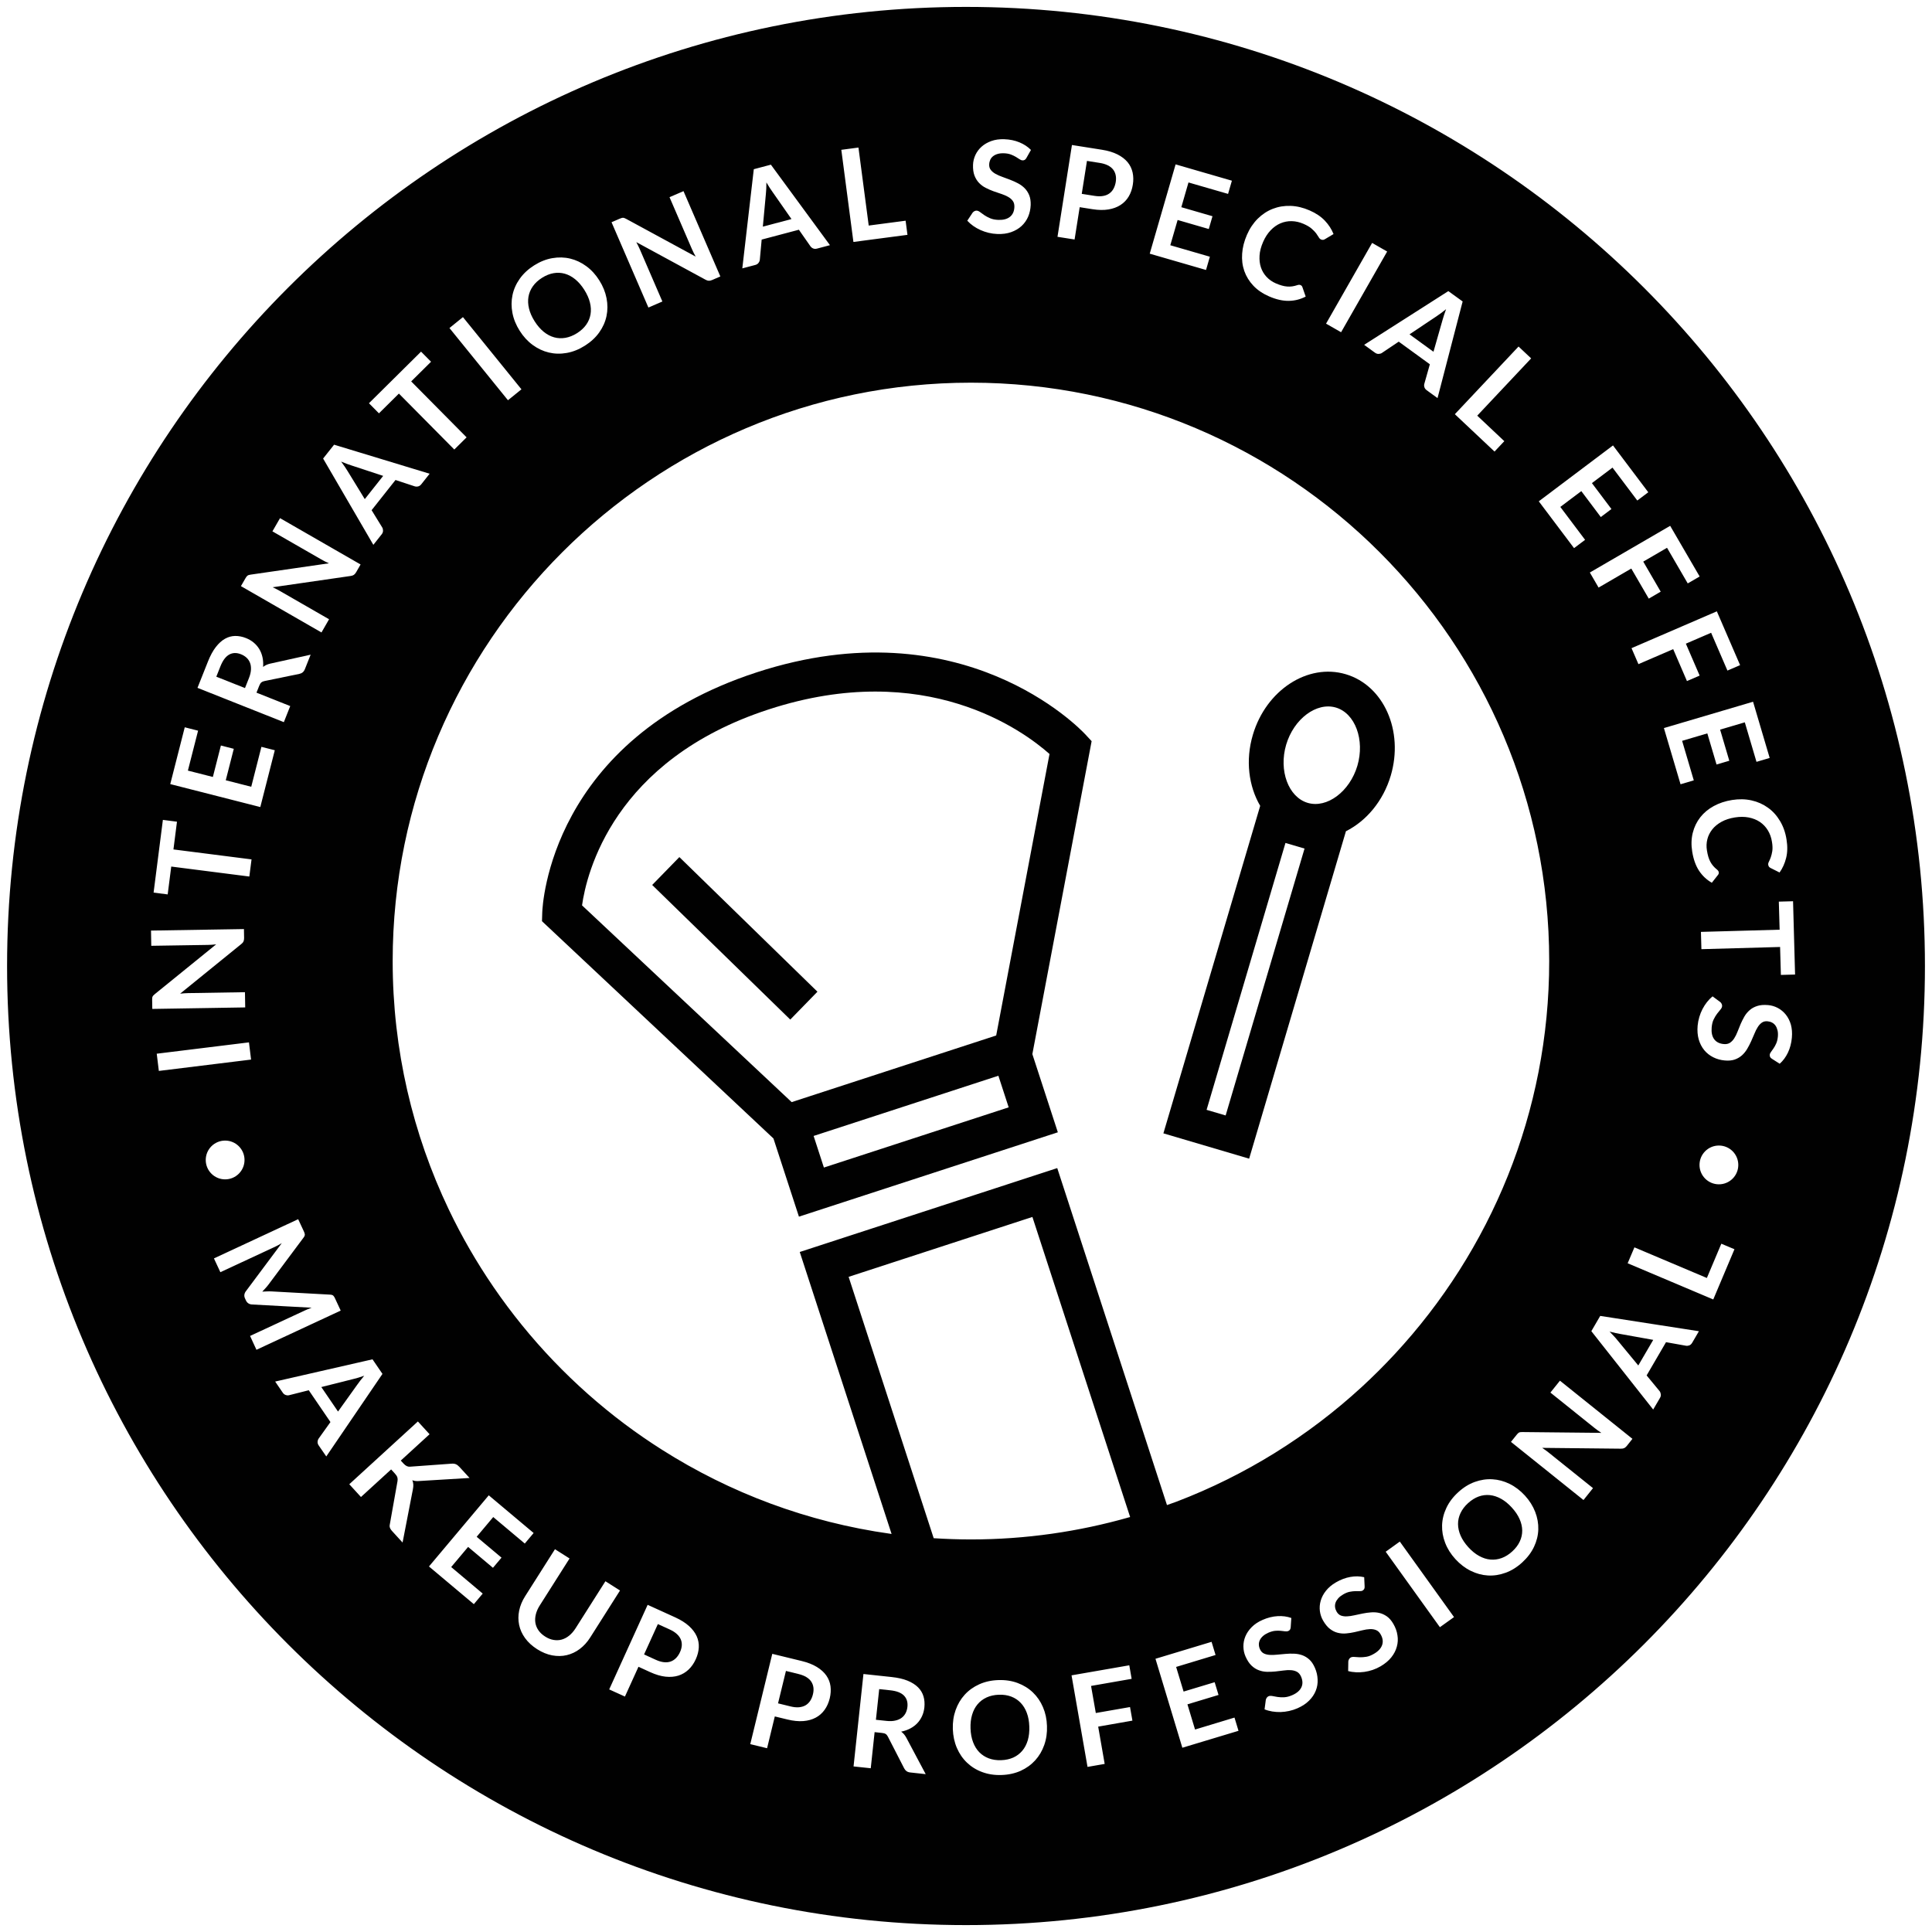 <?xml version="1.0" encoding="utf-8"?>
<!-- Generator: Adobe Illustrator 16.0.3, SVG Export Plug-In . SVG Version: 6.00 Build 0)  -->
<!DOCTYPE svg PUBLIC "-//W3C//DTD SVG 1.1//EN" "http://www.w3.org/Graphics/SVG/1.1/DTD/svg11.dtd">
<svg version="1.1" id="Layer_1" xmlns="http://www.w3.org/2000/svg" xmlns:xlink="http://www.w3.org/1999/xlink" x="0px" y="0px"
	 width="110px" height="110px" viewBox="0 0 110 110" enable-background="new 0 0 110 110" xml:space="preserve">
<g id="sfx">
	<g>
		<path fill="#010101" d="M55,0.393C24.848,0.393,0.403,24.841,0.403,55c0,30.158,24.444,54.607,54.597,54.607
			c30.152,0,54.598-24.449,54.598-54.607C109.598,24.841,85.152,0.393,55,0.393z M102.204,55.486l-0.808,0.022l-0.045-1.591
			l-4.48,0.125l-0.027-0.984l4.481-0.125l-0.046-1.598l0.81-0.022L102.204,55.486z M101.348,46.746
			c0.185,0.308,0.309,0.661,0.37,1.058c0.063,0.388,0.054,0.737-0.024,1.047c-0.077,0.31-0.202,0.585-0.373,0.825l-0.504-0.253
			c-0.032-0.015-0.063-0.036-0.088-0.062c-0.026-0.027-0.045-0.066-0.053-0.12c-0.01-0.056,0.004-0.115,0.038-0.18
			c0.033-0.065,0.069-0.146,0.104-0.243c0.037-0.098,0.065-0.217,0.089-0.36c0.021-0.143,0.016-0.319-0.019-0.529
			c-0.039-0.246-0.117-0.465-0.236-0.657c-0.117-0.192-0.269-0.35-0.45-0.473c-0.183-0.123-0.396-0.208-0.636-0.255
			s-0.504-0.048-0.787-0.003c-0.295,0.047-0.549,0.13-0.766,0.25c-0.216,0.12-0.391,0.263-0.523,0.43s-0.229,0.354-0.28,0.56
			c-0.052,0.206-0.062,0.419-0.024,0.642c0.021,0.132,0.047,0.251,0.078,0.356c0.031,0.104,0.069,0.2,0.115,0.286
			c0.046,0.085,0.1,0.164,0.162,0.237c0.063,0.073,0.136,0.144,0.221,0.211c0.025,0.021,0.047,0.043,0.064,0.068
			c0.018,0.024,0.027,0.052,0.033,0.083c0.009,0.053-0.006,0.102-0.041,0.147l-0.354,0.449c-0.297-0.17-0.539-0.399-0.729-0.686
			c-0.188-0.287-0.317-0.648-0.387-1.082c-0.063-0.388-0.052-0.748,0.032-1.078c0.083-0.331,0.226-0.624,0.427-0.881
			c0.201-0.257,0.457-0.47,0.767-0.639c0.309-0.169,0.657-0.284,1.046-0.346c0.393-0.062,0.762-0.054,1.107,0.024
			c0.349,0.078,0.658,0.217,0.933,0.415C100.938,46.184,101.164,46.438,101.348,46.746z M100.758,43.154l-0.751,0.222l-0.665-2.25
			l-1.406,0.416l0.523,1.772l-0.727,0.214l-0.524-1.772l-1.435,0.424l0.664,2.25l-0.754,0.223l-0.947-3.2l5.076-1.499
			L100.758,43.154z M99.074,37.87l-0.721,0.31l-0.929-2.153l-1.438,0.621l0.785,1.817l-0.723,0.312l-0.783-1.817l-1.979,0.854
			l-0.394-0.91l4.858-2.097L99.074,37.87z M96.771,32.823l-0.678,0.394l-1.179-2.028l-1.354,0.787l0.994,1.711l-0.68,0.396
			l-0.995-1.712l-1.862,1.083l-0.498-0.857l4.574-2.658L96.771,32.823z M91.837,25.361l2.009,2.666l-0.625,0.471l-1.412-1.874
			l-1.172,0.882l1.111,1.476l-0.605,0.456l-1.11-1.476l-1.195,0.9l1.41,1.874l-0.628,0.473l-2.008-2.666L91.837,25.361z
			 M87.177,20.405l-3.069,3.261l1.541,1.452l-0.557,0.592l-2.259-2.127l3.627-3.853L87.177,20.405z M83.277,17.164l-1.43,5.502
			l-0.615-0.447c-0.069-0.05-0.113-0.108-0.133-0.175c-0.021-0.067-0.021-0.133-0.002-0.199l0.313-1.104l-1.772-1.289l-0.955,0.641
			c-0.047,0.034-0.109,0.053-0.184,0.057s-0.145-0.019-0.211-0.067l-0.619-0.45l4.793-3.058L83.277,17.164z M78.979,14.321
			l-2.623,4.595l-0.856-0.489l2.623-4.596L78.979,14.321z M70.723,14.44c0.024-0.352,0.115-0.707,0.271-1.067
			c0.158-0.364,0.365-0.671,0.617-0.922c0.254-0.25,0.537-0.437,0.854-0.561c0.314-0.123,0.65-0.179,1.01-0.168
			c0.358,0.011,0.723,0.098,1.09,0.259c0.36,0.157,0.649,0.352,0.869,0.585c0.219,0.232,0.383,0.486,0.492,0.76l-0.484,0.288
			c-0.029,0.019-0.063,0.032-0.1,0.041c-0.037,0.008-0.08,0.001-0.129-0.021c-0.052-0.022-0.095-0.065-0.131-0.129
			c-0.037-0.063-0.086-0.137-0.146-0.22c-0.063-0.083-0.148-0.172-0.259-0.268c-0.108-0.095-0.26-0.185-0.454-0.27
			c-0.228-0.1-0.455-0.151-0.681-0.156c-0.226-0.004-0.438,0.038-0.642,0.125c-0.202,0.088-0.389,0.22-0.558,0.398
			c-0.169,0.178-0.313,0.398-0.427,0.662c-0.119,0.273-0.188,0.532-0.202,0.778c-0.015,0.246,0.011,0.471,0.079,0.673
			c0.068,0.203,0.176,0.382,0.32,0.537c0.146,0.155,0.32,0.278,0.525,0.368c0.123,0.054,0.237,0.095,0.344,0.125
			c0.104,0.03,0.205,0.049,0.303,0.056c0.097,0.008,0.191,0.005,0.287-0.008c0.095-0.013,0.193-0.037,0.297-0.072
			c0.031-0.01,0.063-0.017,0.092-0.018c0.03-0.001,0.061,0.004,0.088,0.017c0.051,0.021,0.084,0.059,0.104,0.113l0.188,0.541
			c-0.303,0.158-0.627,0.239-0.971,0.243s-0.717-0.081-1.119-0.257c-0.359-0.157-0.657-0.36-0.891-0.608s-0.404-0.526-0.514-0.834
			C70.738,15.121,70.697,14.792,70.723,14.44z M66.934,9.359l3.205,0.929l-0.218,0.752l-2.254-0.652l-0.407,1.409l1.774,0.514
			l-0.211,0.728l-1.774-0.514l-0.417,1.438l2.253,0.653l-0.219,0.755l-3.205-0.928L66.934,9.359z M61.032,8.256l1.702,0.269
			c0.35,0.055,0.645,0.144,0.889,0.266c0.242,0.123,0.434,0.27,0.578,0.443c0.143,0.173,0.236,0.369,0.285,0.586
			c0.047,0.217,0.052,0.447,0.013,0.691c-0.039,0.253-0.118,0.479-0.235,0.676s-0.272,0.359-0.466,0.484
			c-0.192,0.125-0.422,0.21-0.688,0.254c-0.266,0.044-0.568,0.04-0.908-0.014l-0.729-0.115l-0.291,1.84l-0.973-0.153L61.032,8.256z
			 M55.378,12.106c0.029-0.033,0.062-0.061,0.101-0.083c0.039-0.022,0.082-0.032,0.126-0.03c0.062,0.002,0.125,0.029,0.195,0.082
			c0.068,0.053,0.15,0.111,0.244,0.176c0.094,0.064,0.206,0.124,0.335,0.178c0.129,0.054,0.284,0.085,0.468,0.091
			c0.279,0.01,0.5-0.049,0.657-0.176c0.158-0.127,0.242-0.315,0.251-0.563c0.004-0.139-0.025-0.253-0.093-0.344
			c-0.065-0.09-0.156-0.167-0.269-0.231c-0.112-0.063-0.242-0.119-0.387-0.166c-0.145-0.046-0.292-0.097-0.441-0.151
			c-0.148-0.054-0.295-0.118-0.438-0.191c-0.146-0.073-0.272-0.167-0.382-0.281c-0.11-0.114-0.198-0.254-0.262-0.421
			s-0.091-0.372-0.083-0.613c0.007-0.192,0.052-0.379,0.135-0.559c0.084-0.18,0.202-0.338,0.354-0.474
			c0.152-0.136,0.338-0.243,0.555-0.321c0.218-0.078,0.465-0.112,0.74-0.102c0.312,0.011,0.598,0.07,0.857,0.177
			c0.259,0.107,0.479,0.251,0.657,0.433l-0.257,0.456c-0.029,0.053-0.063,0.089-0.098,0.11c-0.037,0.021-0.078,0.03-0.129,0.028
			c-0.048-0.002-0.102-0.022-0.162-0.063c-0.06-0.04-0.13-0.084-0.211-0.134c-0.082-0.049-0.177-0.095-0.285-0.136
			c-0.11-0.042-0.24-0.065-0.392-0.071c-0.138-0.005-0.257,0.008-0.358,0.037c-0.103,0.029-0.189,0.072-0.262,0.128
			s-0.126,0.125-0.163,0.205c-0.036,0.081-0.057,0.17-0.061,0.267c-0.005,0.125,0.026,0.229,0.094,0.314
			c0.065,0.085,0.156,0.159,0.269,0.222s0.241,0.12,0.387,0.171c0.145,0.051,0.293,0.106,0.441,0.164
			c0.15,0.058,0.299,0.124,0.442,0.199c0.144,0.075,0.271,0.167,0.381,0.277c0.111,0.11,0.198,0.243,0.263,0.399
			c0.064,0.156,0.092,0.344,0.086,0.563c-0.01,0.239-0.059,0.461-0.146,0.667c-0.09,0.206-0.216,0.383-0.378,0.532
			c-0.163,0.149-0.359,0.264-0.589,0.345c-0.23,0.082-0.492,0.117-0.784,0.106c-0.168-0.006-0.333-0.028-0.495-0.067
			s-0.316-0.091-0.465-0.158c-0.148-0.066-0.285-0.144-0.413-0.234c-0.127-0.09-0.241-0.189-0.34-0.298L55.378,12.106z
			 M55.282,21.788c18.153,0,32.923,14.772,32.923,32.931c0,8.635-3.342,16.501-8.797,22.381c-0.604,0.649-1.231,1.276-1.885,1.877
			c-3.041,2.791-6.606,5.019-10.528,6.518c-0.183,0.068-0.366,0.133-0.552,0.197l-6.248-19.186l-14.66,4.777l5.228,16.053
			c-0.018-0.003-0.035-0.004-0.054-0.007c-4.735-0.662-9.153-2.332-13.025-4.791c-0.718-0.456-1.419-0.938-2.1-1.447
			c-2.907-2.179-5.441-4.825-7.495-7.827c-0.954-1.395-1.805-2.865-2.539-4.404c-2.046-4.286-3.193-9.082-3.193-14.141
			C22.359,36.56,37.128,21.788,55.282,21.788z M48.877,8.401l0.584,4.441l2.101-0.276l0.105,0.805l-3.077,0.405L47.901,8.53
			L48.877,8.401z M42.918,9.634l0.973-0.258l3.363,4.583l-0.735,0.195c-0.083,0.022-0.156,0.019-0.22-0.008
			s-0.116-0.068-0.156-0.124l-0.658-0.942l-2.119,0.561l-0.105,1.145c-0.004,0.059-0.028,0.119-0.072,0.178
			c-0.043,0.06-0.105,0.1-0.186,0.121l-0.739,0.195L42.918,9.634z M35.29,12.449c0.041-0.017,0.075-0.03,0.104-0.038
			c0.028-0.009,0.055-0.012,0.081-0.011c0.025,0,0.052,0.006,0.081,0.017c0.029,0.01,0.062,0.026,0.1,0.047l3.953,2.146
			c-0.043-0.074-0.082-0.148-0.118-0.222c-0.036-0.074-0.068-0.143-0.096-0.208l-1.275-2.953l0.796-0.344l2.098,4.857l-0.467,0.202
			c-0.072,0.031-0.136,0.045-0.192,0.043c-0.057-0.002-0.121-0.023-0.19-0.062l-3.937-2.138c0.037,0.069,0.073,0.138,0.107,0.207
			c0.034,0.069,0.063,0.133,0.089,0.191l1.289,2.983l-0.796,0.344l-2.099-4.857L35.29,12.449z M29.18,16.798
			c0.07-0.33,0.208-0.641,0.416-0.932c0.207-0.291,0.479-0.543,0.817-0.757c0.338-0.213,0.683-0.351,1.035-0.411
			c0.351-0.061,0.689-0.052,1.017,0.026c0.326,0.078,0.632,0.222,0.917,0.432c0.287,0.21,0.533,0.479,0.74,0.808
			c0.208,0.328,0.344,0.666,0.412,1.015c0.068,0.348,0.067,0.687-0.002,1.017c-0.069,0.329-0.207,0.639-0.413,0.929
			c-0.206,0.291-0.478,0.542-0.816,0.756c-0.338,0.214-0.683,0.352-1.035,0.414c-0.352,0.063-0.691,0.054-1.02-0.024
			c-0.328-0.078-0.635-0.223-0.921-0.433c-0.286-0.21-0.532-0.479-0.739-0.807c-0.208-0.328-0.345-0.666-0.412-1.015
			C29.109,17.467,29.11,17.128,29.18,16.798z M26.358,18.055l3.331,4.111l-0.768,0.622l-3.331-4.111L26.358,18.055z M23.973,20.021
			l0.569,0.575l-1.131,1.12l3.155,3.185l-0.7,0.693l-3.154-3.185l-1.136,1.125l-0.569-0.575L23.973,20.021z M19.022,25.319
			l5.439,1.653l-0.472,0.597c-0.054,0.067-0.113,0.109-0.181,0.125c-0.067,0.017-0.134,0.015-0.199-0.005l-1.091-0.36l-1.36,1.719
			l0.602,0.979c0.032,0.05,0.047,0.112,0.048,0.186c0.001,0.074-0.024,0.143-0.076,0.208l-0.475,0.6l-2.86-4.913L19.022,25.319z
			 M13.976,32.923c0.022-0.038,0.042-0.069,0.06-0.092c0.018-0.024,0.037-0.042,0.058-0.058c0.021-0.015,0.046-0.026,0.075-0.035
			c0.029-0.009,0.065-0.016,0.108-0.022l4.451-0.644c-0.078-0.034-0.154-0.07-0.227-0.107c-0.073-0.038-0.14-0.074-0.201-0.109
			l-2.789-1.603l0.433-0.752l4.586,2.638l-0.253,0.441c-0.04,0.067-0.082,0.118-0.129,0.15c-0.046,0.032-0.109,0.054-0.189,0.064
			l-4.434,0.642c0.071,0.032,0.142,0.066,0.209,0.102c0.069,0.035,0.13,0.068,0.186,0.1l2.816,1.62l-0.432,0.752l-4.586-2.638
			L13.976,32.923z M11.841,37.662c0.133-0.335,0.282-0.609,0.446-0.821c0.164-0.211,0.338-0.369,0.524-0.473
			c0.185-0.104,0.379-0.157,0.58-0.159c0.203-0.002,0.408,0.038,0.616,0.121c0.165,0.066,0.312,0.152,0.44,0.259
			c0.128,0.107,0.234,0.231,0.318,0.371c0.083,0.139,0.144,0.295,0.181,0.465c0.037,0.171,0.048,0.354,0.034,0.547
			c0.112-0.089,0.246-0.152,0.401-0.187l2.305-0.51l-0.327,0.823c-0.032,0.08-0.075,0.141-0.128,0.184
			c-0.053,0.043-0.118,0.072-0.192,0.087l-1.985,0.408c-0.074,0.015-0.133,0.041-0.176,0.078s-0.083,0.1-0.119,0.191l-0.156,0.391
			l1.921,0.764l-0.363,0.915l-4.917-1.953L11.841,37.662z M10.519,41.409l0.759,0.193l-0.58,2.273l1.422,0.362l0.457-1.791
			l0.734,0.188l-0.457,1.791l1.451,0.37l0.579-2.273l0.762,0.194l-0.825,3.234l-5.127-1.307L10.519,41.409z M9.274,46.681
			l0.802,0.103l-0.201,1.579l4.446,0.567l-0.125,0.976L9.75,49.338l-0.203,1.586l-0.802-0.103L9.274,46.681z M8.663,56.93
			c-0.001-0.043,0-0.08,0.003-0.109c0.003-0.028,0.01-0.055,0.021-0.078s0.026-0.047,0.047-0.068
			c0.02-0.021,0.047-0.047,0.081-0.074l3.493-2.834c-0.085,0.012-0.168,0.02-0.25,0.024c-0.082,0.005-0.158,0.008-0.229,0.009
			L8.613,53.85l-0.015-0.867l5.291-0.086l0.009,0.509c0,0.078-0.01,0.143-0.034,0.194c-0.023,0.052-0.066,0.103-0.129,0.152
			l-3.479,2.823c0.078-0.009,0.155-0.017,0.232-0.021c0.077-0.006,0.147-0.009,0.21-0.01l3.249-0.053l0.014,0.867l-5.29,0.086
			L8.663,56.93z M8.924,59.994l5.251-0.646l0.12,0.98l-5.251,0.646L8.924,59.994z M11.714,66.044c0-0.61,0.495-1.104,1.104-1.104
			s1.104,0.494,1.104,1.104s-0.495,1.104-1.104,1.104S11.714,66.654,11.714,66.044z M14.238,76.063l3.099-1.441
			c0.057-0.027,0.121-0.055,0.191-0.084c0.069-0.028,0.142-0.057,0.216-0.082l-3.395-0.184c-0.078-0.004-0.146-0.024-0.205-0.063
			c-0.059-0.037-0.105-0.091-0.138-0.161l-0.057-0.123c-0.033-0.069-0.044-0.141-0.035-0.21c0.01-0.068,0.038-0.135,0.084-0.195
			l2.045-2.74c-0.069,0.041-0.138,0.08-0.206,0.117c-0.068,0.035-0.132,0.066-0.192,0.096l-3.098,1.441l-0.366-0.785l4.796-2.233
			l0.314,0.673c0.019,0.04,0.033,0.074,0.044,0.104c0.011,0.031,0.018,0.06,0.02,0.086c0.002,0.027-0.003,0.057-0.014,0.086
			c-0.01,0.027-0.028,0.06-0.053,0.093l-1.996,2.674c-0.053,0.07-0.11,0.14-0.172,0.207c-0.061,0.067-0.124,0.136-0.187,0.202
			c0.094-0.006,0.188-0.012,0.28-0.014c0.092-0.004,0.184-0.002,0.271,0.002l3.319,0.183c0.041,0.003,0.076,0.009,0.105,0.019
			c0.028,0.01,0.052,0.023,0.072,0.043s0.037,0.043,0.053,0.069c0.016,0.028,0.033,0.062,0.052,0.103l0.313,0.674l-4.797,2.232
			L14.238,76.063z M18.147,82.3c-0.048-0.069-0.07-0.141-0.065-0.21c0.004-0.068,0.025-0.133,0.064-0.188l0.669-0.936l-1.235-1.811
			l-1.114,0.281c-0.058,0.017-0.122,0.014-0.192-0.008s-0.129-0.065-0.176-0.136l-0.431-0.632l5.542-1.266l0.567,0.83l-3.199,4.7
			L18.147,82.3z M23.671,84.323c-0.068-0.007-0.133-0.021-0.194-0.046c0.032,0.08,0.051,0.16,0.055,0.244
			c0.004,0.084-0.004,0.178-0.024,0.277l-0.587,3.028l-0.588-0.644c-0.079-0.086-0.125-0.162-0.14-0.227
			c-0.015-0.064-0.011-0.133,0.009-0.204l0.431-2.424c0.014-0.078,0.01-0.149-0.01-0.214c-0.02-0.063-0.068-0.137-0.144-0.221
			l-0.21-0.229l-1.717,1.57l-0.665-0.727l3.906-3.574l0.665,0.727l-1.639,1.5l0.156,0.17c0.063,0.068,0.124,0.116,0.185,0.145
			c0.06,0.027,0.125,0.039,0.196,0.032l2.349-0.17c0.099-0.009,0.182,0.003,0.25,0.031c0.067,0.028,0.136,0.081,0.205,0.155
			l0.574,0.627l-2.825,0.171C23.818,84.33,23.74,84.329,23.671,84.323z M28.067,89.264l-1.415-1.189l-0.963,1.146l1.795,1.511
			l-0.505,0.602l-2.555-2.146l3.404-4.051l2.555,2.146l-0.504,0.6l-1.796-1.509l-0.944,1.124l1.415,1.188L28.067,89.264z
			 M33.008,93.887c-0.228,0.172-0.475,0.287-0.74,0.35c-0.264,0.063-0.54,0.065-0.827,0.013c-0.287-0.054-0.573-0.171-0.86-0.353
			c-0.286-0.183-0.514-0.392-0.685-0.629c-0.17-0.235-0.284-0.486-0.339-0.752c-0.056-0.266-0.055-0.537,0.002-0.816
			c0.058-0.28,0.171-0.553,0.34-0.818l1.698-2.676l0.831,0.527l-1.696,2.673c-0.109,0.171-0.183,0.34-0.224,0.507
			c-0.042,0.168-0.05,0.328-0.026,0.48s0.083,0.297,0.176,0.431c0.092,0.134,0.219,0.252,0.38,0.354
			c0.16,0.103,0.321,0.167,0.482,0.193s0.315,0.021,0.464-0.021c0.149-0.043,0.291-0.117,0.424-0.226
			c0.133-0.108,0.255-0.248,0.364-0.419l1.698-2.676l0.831,0.527l-1.698,2.676C33.436,93.497,33.237,93.715,33.008,93.887z
			 M39.615,94.469c-0.106,0.233-0.242,0.43-0.408,0.588c-0.167,0.159-0.359,0.273-0.578,0.344c-0.219,0.068-0.463,0.09-0.731,0.062
			c-0.269-0.028-0.56-0.114-0.873-0.256l-0.673-0.308l-0.771,1.696l-0.896-0.407l2.189-4.816l1.569,0.713
			c0.322,0.146,0.584,0.313,0.785,0.494c0.201,0.183,0.347,0.376,0.439,0.581s0.131,0.419,0.119,0.641
			C39.774,94.021,39.717,94.244,39.615,94.469z M47.241,96.699c-0.061,0.248-0.158,0.466-0.292,0.652
			c-0.134,0.188-0.301,0.336-0.504,0.444c-0.202,0.108-0.438,0.175-0.707,0.196s-0.571-0.008-0.905-0.09l-0.719-0.174l-0.44,1.81
			l-0.957-0.233l1.253-5.141l1.675,0.408c0.344,0.084,0.631,0.197,0.863,0.339c0.232,0.142,0.412,0.305,0.54,0.489
			c0.129,0.185,0.208,0.387,0.237,0.606C47.314,96.229,47.299,96.459,47.241,96.699z M51.825,100.916
			c-0.085-0.01-0.156-0.034-0.211-0.074c-0.055-0.04-0.101-0.095-0.135-0.162l-0.926-1.803c-0.035-0.066-0.075-0.117-0.122-0.148
			c-0.047-0.033-0.119-0.054-0.216-0.063l-0.418-0.045l-0.22,2.056l-0.979-0.104l0.563-5.262l1.604,0.172
			c0.359,0.039,0.663,0.107,0.911,0.209c0.248,0.103,0.447,0.229,0.596,0.379s0.252,0.322,0.309,0.518
			c0.057,0.193,0.072,0.402,0.049,0.625c-0.019,0.178-0.063,0.342-0.132,0.494c-0.069,0.15-0.159,0.287-0.271,0.404
			s-0.245,0.219-0.4,0.3c-0.155,0.082-0.328,0.142-0.518,0.181c0.116,0.084,0.212,0.195,0.288,0.336l1.109,2.084L51.825,100.916z
			 M48.317,72.698l10.464-3.41l5.564,17.085c-0.017,0.003-0.031,0.008-0.048,0.013c-2.868,0.818-5.891,1.263-9.017,1.263
			c-0.712,0-1.418-0.026-2.119-0.07L48.317,72.698z M59.456,99.35c-0.117,0.334-0.29,0.627-0.517,0.877
			c-0.226,0.248-0.5,0.446-0.823,0.594c-0.325,0.146-0.688,0.227-1.089,0.24c-0.398,0.015-0.766-0.041-1.102-0.166
			c-0.335-0.123-0.624-0.303-0.867-0.535c-0.244-0.232-0.436-0.512-0.577-0.838c-0.14-0.326-0.217-0.684-0.231-1.07
			c-0.013-0.389,0.039-0.749,0.158-1.084c0.118-0.335,0.29-0.627,0.517-0.876c0.227-0.25,0.503-0.448,0.829-0.595
			c0.326-0.146,0.688-0.228,1.088-0.24c0.4-0.014,0.767,0.042,1.101,0.167s0.623,0.304,0.865,0.536
			c0.241,0.231,0.434,0.511,0.573,0.836c0.14,0.326,0.218,0.684,0.229,1.07C59.626,98.652,59.574,99.014,59.456,99.35z
			 M62.896,100.43l-0.977,0.17l-0.91-5.213l3.288-0.572l0.134,0.771l-2.311,0.404l0.271,1.542l1.948-0.34l0.136,0.773l-1.949,0.342
			L62.896,100.43z M67.318,99.509l-1.53-5.065l3.194-0.965l0.227,0.75l-2.245,0.679l0.425,1.403l1.769-0.533l0.22,0.725l-1.77,0.535
			l0.433,1.434l2.246-0.68l0.228,0.753L67.318,99.509z M74.914,96.262c-0.081,0.205-0.208,0.395-0.381,0.565
			c-0.172,0.173-0.393,0.317-0.661,0.435c-0.153,0.067-0.312,0.119-0.476,0.154s-0.326,0.057-0.486,0.061
			c-0.163,0.004-0.32-0.008-0.475-0.033c-0.153-0.025-0.299-0.065-0.436-0.121l0.072-0.547c0.012-0.041,0.029-0.082,0.055-0.117
			c0.025-0.037,0.061-0.064,0.102-0.083c0.058-0.024,0.127-0.027,0.213-0.011c0.084,0.019,0.183,0.035,0.295,0.053
			c0.113,0.018,0.238,0.023,0.379,0.017c0.14-0.006,0.294-0.047,0.462-0.12c0.257-0.111,0.429-0.26,0.517-0.443
			s0.081-0.389-0.018-0.616c-0.057-0.127-0.135-0.218-0.233-0.271s-0.212-0.084-0.341-0.093s-0.27-0.003-0.42,0.019
			s-0.307,0.039-0.464,0.056s-0.317,0.021-0.479,0.019c-0.162-0.004-0.316-0.033-0.466-0.09c-0.149-0.054-0.289-0.143-0.418-0.266
			c-0.13-0.123-0.241-0.295-0.34-0.518c-0.077-0.177-0.117-0.363-0.12-0.563s0.035-0.393,0.113-0.581s0.199-0.365,0.361-0.528
			c0.162-0.164,0.369-0.303,0.623-0.412c0.285-0.125,0.568-0.195,0.85-0.211c0.279-0.018,0.541,0.019,0.781,0.104l-0.035,0.523
			c-0.004,0.06-0.018,0.105-0.04,0.141c-0.023,0.035-0.058,0.062-0.103,0.081c-0.046,0.019-0.104,0.024-0.174,0.015
			c-0.07-0.011-0.154-0.021-0.249-0.029c-0.095-0.01-0.2-0.01-0.317,0c-0.115,0.01-0.244,0.047-0.383,0.105
			c-0.125,0.056-0.228,0.118-0.307,0.188c-0.08,0.07-0.141,0.147-0.18,0.229c-0.041,0.082-0.061,0.167-0.06,0.255
			c0.001,0.089,0.021,0.178,0.062,0.268c0.05,0.113,0.123,0.195,0.221,0.244c0.096,0.047,0.209,0.075,0.338,0.082
			c0.128,0.008,0.27,0.004,0.422-0.013s0.309-0.03,0.471-0.043c0.16-0.015,0.321-0.019,0.483-0.013
			c0.162,0.005,0.315,0.033,0.464,0.084c0.148,0.052,0.284,0.134,0.409,0.246c0.126,0.113,0.231,0.271,0.32,0.473
			c0.096,0.219,0.147,0.439,0.155,0.664C75.031,95.843,74.997,96.057,74.914,96.262z M79.529,93.755
			c-0.057,0.214-0.161,0.415-0.313,0.606c-0.15,0.19-0.354,0.359-0.605,0.508c-0.146,0.085-0.297,0.154-0.454,0.208
			c-0.158,0.053-0.317,0.092-0.478,0.114c-0.162,0.022-0.32,0.029-0.476,0.021c-0.155-0.008-0.306-0.03-0.445-0.069l0.009-0.553
			c0.006-0.043,0.021-0.084,0.041-0.123c0.021-0.039,0.053-0.07,0.092-0.094c0.054-0.03,0.123-0.042,0.209-0.034
			c0.086,0.009,0.187,0.015,0.301,0.019c0.113,0.004,0.238-0.006,0.378-0.027c0.138-0.021,0.285-0.079,0.442-0.172
			c0.244-0.141,0.397-0.309,0.463-0.5c0.066-0.192,0.037-0.396-0.088-0.61c-0.069-0.12-0.157-0.2-0.263-0.241
			c-0.104-0.041-0.221-0.059-0.35-0.053s-0.269,0.027-0.415,0.064s-0.299,0.074-0.454,0.107c-0.153,0.035-0.313,0.059-0.474,0.074
			c-0.162,0.016-0.318,0.003-0.474-0.034c-0.155-0.036-0.303-0.108-0.446-0.217c-0.143-0.106-0.273-0.267-0.396-0.476
			c-0.097-0.166-0.158-0.348-0.185-0.545c-0.024-0.195-0.01-0.393,0.047-0.588c0.056-0.197,0.154-0.388,0.299-0.568
			c0.143-0.182,0.333-0.342,0.57-0.48c0.27-0.156,0.543-0.26,0.82-0.308c0.276-0.05,0.538-0.043,0.787,0.015l0.025,0.523
			c0.004,0.061-0.004,0.107-0.023,0.146c-0.02,0.036-0.051,0.067-0.093,0.093c-0.042,0.024-0.099,0.035-0.171,0.032
			c-0.071-0.001-0.155-0.002-0.25,0c-0.096,0.003-0.2,0.015-0.314,0.037c-0.115,0.022-0.238,0.073-0.369,0.149
			c-0.117,0.068-0.213,0.143-0.283,0.222s-0.121,0.162-0.152,0.247c-0.029,0.086-0.039,0.173-0.027,0.261
			c0.012,0.089,0.043,0.175,0.092,0.259c0.063,0.106,0.145,0.18,0.246,0.217c0.103,0.035,0.217,0.051,0.346,0.043
			c0.129-0.006,0.269-0.026,0.418-0.061c0.148-0.033,0.304-0.066,0.462-0.098c0.157-0.032,0.317-0.055,0.479-0.067
			c0.16-0.013,0.317-0.004,0.471,0.031c0.152,0.034,0.297,0.101,0.435,0.197c0.138,0.098,0.263,0.241,0.372,0.432
			c0.12,0.206,0.198,0.421,0.23,0.642C79.602,93.325,79.589,93.542,79.529,93.755z M81.982,92.646l-3.086-4.297l0.803-0.578
			l3.087,4.299L81.982,92.646z M87.341,88.068c-0.151,0.32-0.375,0.617-0.67,0.888c-0.296,0.271-0.61,0.467-0.946,0.589
			c-0.336,0.123-0.67,0.175-1.008,0.156c-0.337-0.02-0.665-0.108-0.982-0.266c-0.318-0.156-0.607-0.379-0.869-0.664
			c-0.264-0.287-0.457-0.596-0.584-0.927c-0.129-0.331-0.186-0.665-0.176-1.003c0.011-0.337,0.093-0.667,0.246-0.99
			c0.151-0.322,0.375-0.619,0.672-0.889c0.295-0.271,0.609-0.466,0.944-0.587c0.337-0.121,0.673-0.172,1.007-0.151
			c0.334,0.019,0.661,0.106,0.979,0.264c0.317,0.156,0.608,0.379,0.869,0.664c0.262,0.287,0.456,0.596,0.584,0.928
			c0.128,0.331,0.187,0.664,0.177,1.001C87.574,87.417,87.493,87.746,87.341,88.068z M92.629,82.318
			c-0.049,0.062-0.098,0.104-0.148,0.129c-0.051,0.025-0.117,0.037-0.196,0.035l-4.479-0.047c0.065,0.043,0.129,0.088,0.191,0.133
			c0.063,0.046,0.117,0.089,0.167,0.127l2.535,2.033l-0.542,0.677l-4.129-3.31l0.322-0.402c0.027-0.034,0.053-0.063,0.072-0.082
			c0.021-0.021,0.044-0.036,0.066-0.049c0.023-0.011,0.05-0.019,0.08-0.022c0.029-0.004,0.065-0.006,0.108-0.005l4.498,0.046
			c-0.071-0.046-0.142-0.093-0.207-0.142s-0.128-0.094-0.183-0.139l-2.51-2.013l0.543-0.677l4.127,3.311L92.629,82.318z
			 M96.346,76.45c-0.043,0.073-0.097,0.123-0.16,0.149c-0.064,0.024-0.131,0.032-0.197,0.021l-1.133-0.202l-1.104,1.893l0.732,0.887
			c0.039,0.046,0.063,0.104,0.074,0.178c0.012,0.072-0.004,0.145-0.047,0.217l-0.386,0.66l-3.521-4.462l0.506-0.869l5.619,0.872
			L96.346,76.45z M97.546,73.986l-4.874-2.061l0.385-0.906l4.125,1.744l0.823-1.951l0.748,0.314L97.546,73.986z M97.867,67.43
			c-0.61,0-1.104-0.494-1.104-1.104s0.493-1.104,1.104-1.104c0.609,0,1.104,0.494,1.104,1.104
			C98.973,66.936,98.477,67.43,97.867,67.43z M102.021,59.084c-0.028,0.311-0.103,0.593-0.224,0.848
			c-0.121,0.252-0.276,0.465-0.469,0.633l-0.44-0.281c-0.052-0.031-0.086-0.066-0.104-0.104s-0.026-0.08-0.021-0.13
			c0.004-0.048,0.027-0.102,0.07-0.157c0.043-0.059,0.092-0.125,0.145-0.205c0.055-0.078,0.104-0.17,0.152-0.277
			c0.049-0.107,0.078-0.236,0.094-0.387c0.012-0.137,0.006-0.256-0.019-0.359s-0.062-0.193-0.113-0.268
			c-0.053-0.074-0.118-0.133-0.196-0.174c-0.078-0.043-0.166-0.066-0.264-0.076c-0.123-0.011-0.23,0.016-0.318,0.076
			c-0.088,0.063-0.168,0.146-0.235,0.256c-0.069,0.108-0.134,0.234-0.19,0.377c-0.062,0.142-0.123,0.285-0.188,0.433
			c-0.066,0.147-0.142,0.291-0.224,0.431c-0.082,0.139-0.182,0.262-0.297,0.366c-0.117,0.104-0.254,0.185-0.412,0.24
			c-0.16,0.055-0.35,0.073-0.567,0.053c-0.238-0.021-0.458-0.082-0.658-0.183s-0.37-0.234-0.511-0.405s-0.244-0.373-0.313-0.606
			c-0.067-0.233-0.089-0.496-0.063-0.789c0.016-0.166,0.047-0.33,0.095-0.49c0.047-0.159,0.108-0.313,0.183-0.456
			s0.159-0.276,0.256-0.398c0.098-0.123,0.203-0.229,0.316-0.323l0.444,0.328c0.032,0.029,0.057,0.063,0.075,0.104
			c0.021,0.039,0.028,0.083,0.023,0.129c-0.005,0.061-0.036,0.124-0.092,0.189c-0.057,0.065-0.119,0.145-0.188,0.233
			c-0.07,0.091-0.136,0.199-0.197,0.325c-0.063,0.125-0.1,0.279-0.116,0.461c-0.024,0.279,0.021,0.502,0.14,0.667
			s0.303,0.258,0.551,0.28c0.139,0.013,0.254-0.012,0.349-0.072c0.094-0.063,0.176-0.146,0.245-0.256
			c0.07-0.109,0.132-0.234,0.187-0.376c0.056-0.144,0.113-0.286,0.175-0.433c0.063-0.146,0.135-0.289,0.215-0.43
			c0.082-0.141,0.183-0.262,0.303-0.366c0.119-0.104,0.265-0.184,0.435-0.237c0.171-0.055,0.376-0.07,0.616-0.049
			c0.191,0.017,0.375,0.071,0.551,0.164c0.176,0.094,0.327,0.221,0.455,0.379c0.127,0.16,0.225,0.352,0.289,0.572
			C102.025,58.563,102.047,58.809,102.021,59.084z"/>
		<g>
			<path fill="#010101" d="M38.532,93.03c-0.104-0.095-0.238-0.181-0.403-0.255l-0.673-0.306l-0.786,1.729l0.672,0.306
				c0.165,0.075,0.318,0.119,0.458,0.134c0.14,0.016,0.269,0.002,0.383-0.037c0.115-0.041,0.217-0.106,0.308-0.199
				c0.09-0.092,0.166-0.204,0.227-0.34c0.059-0.129,0.092-0.256,0.1-0.377c0.007-0.123-0.012-0.238-0.059-0.35
				C38.712,93.227,38.637,93.124,38.532,93.03z"/>
			<path fill="#010101" d="M51.56,97.542c0.056-0.106,0.09-0.228,0.105-0.36c0.028-0.267-0.038-0.48-0.198-0.643
				c-0.16-0.163-0.421-0.264-0.783-0.301l-0.626-0.067l-0.187,1.746l0.611,0.065c0.184,0.02,0.347,0.014,0.489-0.019
				c0.142-0.03,0.261-0.083,0.358-0.153C51.428,97.738,51.504,97.648,51.56,97.542z"/>
			<path fill="#010101" d="M46.189,95.745c-0.066-0.099-0.16-0.187-0.279-0.259c-0.121-0.073-0.269-0.131-0.444-0.174l-0.718-0.176
				l-0.45,1.846l0.718,0.176c0.176,0.043,0.334,0.058,0.475,0.046c0.141-0.013,0.265-0.05,0.37-0.109
				c0.105-0.062,0.194-0.146,0.265-0.252s0.124-0.231,0.159-0.377c0.034-0.138,0.043-0.268,0.027-0.39
				C46.296,95.955,46.255,95.845,46.189,95.745z"/>
			<path fill="#010101" d="M20.036,26.509c-0.08-0.025-0.172-0.057-0.277-0.095s-0.217-0.083-0.336-0.133
				c0.077,0.104,0.146,0.202,0.21,0.294c0.064,0.092,0.118,0.176,0.161,0.251l0.975,1.592l1.047-1.323L20.036,26.509z"/>
			<path fill="#010101" d="M43.99,10.936c-0.048-0.068-0.103-0.149-0.165-0.242c-0.062-0.094-0.125-0.196-0.189-0.308
				c-0.001,0.129-0.004,0.25-0.008,0.362c-0.005,0.112-0.012,0.211-0.022,0.297l-0.173,1.859l1.63-0.432L43.99,10.936z"/>
			<path fill="#010101" d="M62.797,11.159c0.141-0.023,0.26-0.07,0.359-0.14c0.099-0.07,0.182-0.161,0.242-0.273
				c0.062-0.112,0.104-0.242,0.129-0.389c0.021-0.14,0.02-0.27-0.006-0.39c-0.026-0.12-0.076-0.227-0.149-0.32
				c-0.074-0.093-0.174-0.171-0.3-0.234c-0.127-0.063-0.278-0.109-0.456-0.137l-0.729-0.115l-0.297,1.876l0.73,0.115
				C62.498,11.18,62.658,11.183,62.797,11.159z"/>
			<path fill="#010101" d="M82.13,18.226c0.022-0.081,0.052-0.174,0.085-0.281c0.033-0.106,0.073-0.22,0.119-0.341
				c-0.102,0.081-0.197,0.154-0.286,0.222c-0.09,0.068-0.172,0.125-0.243,0.171l-1.553,1.039l1.364,0.992L82.13,18.226z"/>
			<path fill="#010101" d="M30.439,18.292c0.155,0.245,0.327,0.444,0.516,0.598c0.189,0.154,0.388,0.258,0.596,0.316
				s0.422,0.067,0.644,0.028c0.22-0.039,0.44-0.127,0.659-0.265c0.218-0.138,0.392-0.298,0.521-0.479
				c0.128-0.183,0.211-0.379,0.247-0.592c0.037-0.212,0.025-0.436-0.033-0.672c-0.058-0.236-0.165-0.477-0.32-0.722
				c-0.155-0.246-0.327-0.445-0.515-0.599c-0.188-0.154-0.386-0.26-0.593-0.32c-0.208-0.059-0.422-0.07-0.642-0.032
				c-0.22,0.038-0.439,0.126-0.658,0.264c-0.219,0.138-0.393,0.299-0.522,0.482c-0.129,0.183-0.212,0.381-0.25,0.595
				c-0.037,0.214-0.026,0.439,0.031,0.675C30.178,17.806,30.284,18.047,30.439,18.292z"/>
			<path fill="#010101" d="M14.04,37.449c-0.088-0.082-0.194-0.148-0.319-0.198c-0.25-0.099-0.474-0.093-0.673,0.019
				c-0.199,0.111-0.366,0.335-0.5,0.673l-0.232,0.585l1.632,0.648l0.227-0.571c0.069-0.172,0.106-0.332,0.114-0.477
				c0.008-0.145-0.01-0.274-0.053-0.387C14.193,37.628,14.127,37.531,14.04,37.449z"/>
			<path fill="#010101" d="M58.109,96.948c-0.149-0.156-0.328-0.273-0.537-0.353c-0.209-0.078-0.442-0.113-0.701-0.104
				c-0.258,0.009-0.489,0.06-0.693,0.152c-0.203,0.092-0.376,0.222-0.516,0.388c-0.141,0.166-0.245,0.364-0.314,0.599
				c-0.07,0.232-0.101,0.494-0.09,0.785c0.01,0.289,0.058,0.549,0.144,0.775c0.086,0.229,0.204,0.42,0.355,0.574
				c0.15,0.154,0.331,0.271,0.541,0.35c0.21,0.078,0.445,0.113,0.703,0.104c0.259-0.009,0.487-0.06,0.692-0.15
				c0.203-0.094,0.373-0.223,0.512-0.387s0.242-0.363,0.313-0.597c0.067-0.233,0.098-0.494,0.086-0.785
				c-0.008-0.29-0.057-0.549-0.142-0.776S58.26,97.104,58.109,96.948z"/>
			<path fill="#010101" d="M20.106,78.518l-1.811,0.455l0.951,1.395l1.091-1.524c0.048-0.067,0.105-0.146,0.173-0.235
				c0.068-0.088,0.143-0.183,0.227-0.28c-0.123,0.042-0.237,0.08-0.344,0.112C20.287,78.473,20.191,78.498,20.106,78.518z"/>
			<path fill="#010101" d="M86.078,85.835c-0.195-0.215-0.398-0.381-0.611-0.499c-0.213-0.119-0.427-0.189-0.642-0.211
				c-0.216-0.021-0.427,0.005-0.638,0.081c-0.209,0.076-0.408,0.202-0.601,0.376s-0.334,0.363-0.43,0.566
				c-0.095,0.203-0.144,0.412-0.142,0.629s0.051,0.437,0.148,0.658c0.098,0.225,0.245,0.442,0.439,0.656
				c0.195,0.215,0.4,0.381,0.613,0.498s0.428,0.188,0.643,0.206c0.216,0.019,0.429-0.009,0.64-0.085
				c0.21-0.077,0.411-0.202,0.603-0.377c0.19-0.175,0.334-0.361,0.428-0.564c0.096-0.201,0.142-0.41,0.141-0.625
				c-0.002-0.215-0.052-0.435-0.15-0.655C86.422,86.268,86.273,86.049,86.078,85.835z"/>
			<path fill="#010101" d="M92.089,76.305l1.188,1.439l0.851-1.457l-1.845-0.331c-0.083-0.015-0.18-0.033-0.288-0.056
				c-0.109-0.023-0.228-0.051-0.353-0.084c0.092,0.092,0.176,0.179,0.25,0.262C91.971,76.16,92.035,76.236,92.089,76.305z"/>
		</g>
		<g>
			
				<rect x="36.313" y="52.318" transform="matrix(0.716 0.698 -0.698 0.716 49.198 -14.007)" fill="#010101" width="10.98" height="2.217"/>
			<path fill="#010101" d="M43.083,38.28c-11.755,3.83-12.196,13.267-12.209,13.667l-0.016,0.502L44.037,64.82l1.451,4.451
				l14.741-4.803l-1.451-4.451l3.375-17.819l-0.383-0.411C61.486,41.486,54.771,34.473,43.083,38.28z M46.909,66.475l-0.585-1.799
				l10.52-3.428l0.586,1.799L46.909,66.475z M56.719,58.956L45.074,62.75L33.139,51.548c0.252-1.798,1.771-8.272,10.631-11.158
				c8.929-2.908,14.501,1.222,15.985,2.539L56.719,58.956z"/>
			<path fill="#010101" d="M71.121,65.97l5.511-18.643c1.153-0.579,2.119-1.708,2.552-3.167c0.752-2.544-0.398-5.133-2.563-5.773
				c-2.164-0.641-4.537,0.907-5.289,3.452c-0.433,1.458-0.233,2.931,0.418,4.043l-5.511,18.646L71.121,65.97z M73.229,42.399
				c0.436-1.471,1.73-2.438,2.83-2.114c1.099,0.324,1.658,1.841,1.225,3.313c-0.436,1.47-1.73,2.439-2.828,2.114
				C73.355,45.387,72.795,43.87,73.229,42.399z M73.189,47.994l1.086,0.32l-4.492,15.195l-1.085-0.319L73.189,47.994z"/>
		</g>
	</g>
</g>
</svg>

